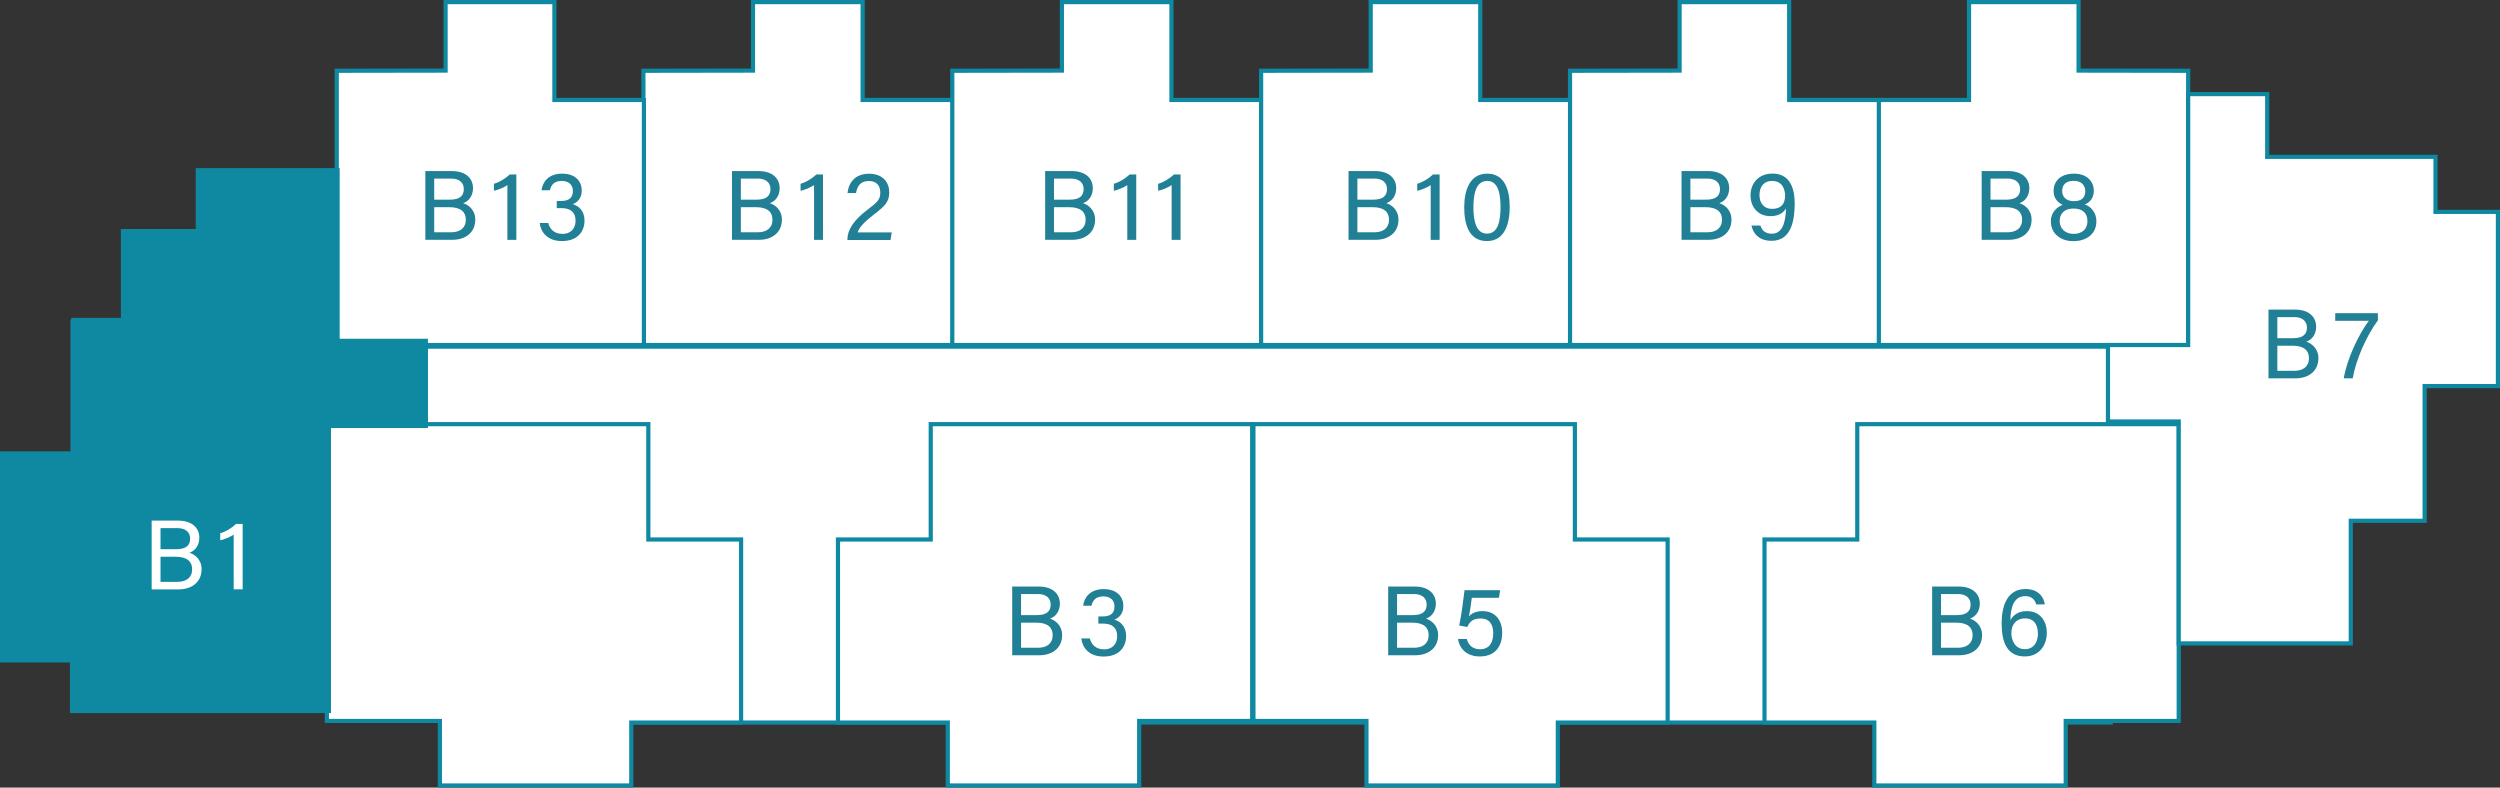<?xml version="1.0" encoding="UTF-8"?><svg id="_圖層_2" xmlns="http://www.w3.org/2000/svg" viewBox="0 0 298.88 94.16"><rect x="0" y="0" width="298.88" height="94.16" fill="#333333" stroke="none"/><defs><style>.cls-1,.cls-2{fill:#fff;}.cls-3{fill:#218095;}.cls-2,.cls-4{stroke:#0e89a1;stroke-miterlimit:10;stroke-width:.5px;}.cls-4{fill:#0e89a1;}</style></defs><g id="_資料"><polygon class="cls-2" points="252.34 86.38 59.4 86.38 50.9 79.68 50.9 41.44 252.34 41.44 252.34 86.38"/><polygon id="b12_bg" class="cls-2" points="76.92 8.46 76.92 41.25 113.91 41.25 113.91 11.95 103.13 11.95 103.13 .25 90.02 .25 90.02 8.44 76.92 8.46"/><polygon id="b11_bg" class="cls-2" points="113.85 8.46 113.85 41.25 150.83 41.25 150.83 11.95 140.05 11.95 140.05 .25 126.95 .25 126.95 8.44 113.85 8.46"/><polygon id="b10_bg" class="cls-2" points="150.77 8.46 150.77 41.25 187.75 41.25 187.75 11.95 176.97 11.95 176.97 .25 163.87 .25 163.87 8.44 150.77 8.46"/><polygon id="b9_bg" class="cls-2" points="187.7 8.46 187.7 41.25 224.68 41.25 224.68 11.95 213.9 11.95 213.9 .25 200.8 .25 200.8 8.44 187.7 8.46"/><polygon id="b8_bg" class="cls-2" points="261.6 8.46 261.6 41.25 224.62 41.25 224.62 11.95 235.4 11.95 235.4 .25 248.5 .25 248.5 8.44 261.6 8.46"/><polygon id="b2_bg" class="cls-2" points="77.51 50.71 39.08 50.71 39.08 86.19 52.59 86.19 52.59 93.91 75.47 93.91 75.47 86.38 88.6 86.38 88.6 64.5 77.51 64.5 77.51 50.71"/><polygon id="b3_bg" class="cls-2" points="111.27 50.71 149.7 50.71 149.7 86.19 136.19 86.19 136.19 93.91 113.31 93.91 113.31 86.38 100.18 86.38 100.18 64.5 111.27 64.5 111.27 50.71"/><polygon id="b6_bg" class="cls-2" points="222.04 50.71 260.47 50.71 260.47 86.19 246.96 86.19 246.96 93.91 224.08 93.91 224.08 86.38 210.95 86.38 210.95 64.5 222.04 64.5 222.04 50.71"/><polygon id="b5_bg" class="cls-2" points="188.28 50.71 149.85 50.71 149.85 86.19 163.36 86.19 163.36 93.91 186.24 93.91 186.24 86.38 199.37 86.38 199.37 64.5 188.28 64.5 188.28 50.71"/><polygon id="b7_bg" class="cls-2" points="252.01 41.25 252.01 50.39 260.47 50.39 260.47 76.92 281.04 76.92 281.04 62.26 289.87 62.26 289.87 46.16 298.63 46.16 298.63 25.33 291.17 25.33 291.17 18.75 271.05 18.75 271.05 11.25 261.6 11.25 261.6 41.25 252.01 41.25"/><polygon id="b13_bg" class="cls-2" points="40.26 8.46 40.26 41.25 76.98 41.25 76.98 11.95 66.28 11.95 66.28 .25 53.27 .25 53.27 8.44 40.26 8.46"/><g id="b13_text"><path class="cls-3" d="m50.84,20.45h3.16c1.74,0,2.55.92,2.55,2.05,0,.96-.55,1.58-1.18,1.79.58.18,1.45.76,1.45,1.97,0,1.55-1.18,2.41-2.74,2.41h-3.23v-8.23Zm2.95,3.42c1.19,0,1.66-.47,1.66-1.27,0-.73-.52-1.25-1.49-1.25h-2.05v2.52h1.88Zm-1.88,3.9h2.03c1.03,0,1.75-.49,1.75-1.51,0-.89-.57-1.49-1.96-1.49h-1.82v3Z"/><path class="cls-3" d="m60.66,28.68v-6.55c-.39.28-1.18.6-1.61.68v-.84c.6-.16,1.35-.6,1.89-1.11h.79v7.82h-1.06Z"/><path class="cls-3" d="m64.74,22.75c.12-.96.8-1.99,2.46-1.99s2.35.98,2.35,2.02c0,.95-.56,1.43-1.04,1.61v.03c.7.22,1.37.8,1.37,1.96,0,1.24-.77,2.44-2.7,2.44-1.79,0-2.54-1.12-2.66-2.16h1.03c.16.69.68,1.3,1.68,1.3,1.11,0,1.58-.74,1.58-1.58,0-1.03-.64-1.5-1.69-1.5h-.56v-.85h.47c1.02,0,1.46-.4,1.46-1.21,0-.7-.47-1.19-1.33-1.19-.93,0-1.28.5-1.42,1.12h-1Z"/></g><g id="b12_text"><path class="cls-3" d="m87.5,20.45h3.16c1.74,0,2.55.92,2.55,2.05,0,.96-.55,1.58-1.18,1.79.58.18,1.45.76,1.45,1.97,0,1.55-1.18,2.41-2.74,2.41h-3.23v-8.23Zm2.95,3.42c1.19,0,1.66-.47,1.66-1.27,0-.73-.52-1.25-1.49-1.25h-2.05v2.52h1.88Zm-1.88,3.9h2.03c1.03,0,1.75-.49,1.75-1.51,0-.89-.57-1.49-1.96-1.49h-1.82v3Z"/><path class="cls-3" d="m97.32,28.68v-6.55c-.39.28-1.18.6-1.61.68v-.84c.6-.16,1.35-.6,1.89-1.11h.79v7.82h-1.06Z"/><path class="cls-3" d="m101.31,28.68v-.06c0-1.12.74-2.29,2.34-3.5,1.25-.95,1.59-1.25,1.59-2.11,0-.78-.42-1.37-1.35-1.37s-1.39.49-1.55,1.44h-1.02c.14-1.32.98-2.31,2.57-2.31,1.74,0,2.42,1.12,2.42,2.21,0,1.18-.5,1.64-1.94,2.75-1.07.83-1.64,1.45-1.84,2.05h4.08l-.15.91h-5.16Z"/></g><g id="b11_text"><path class="cls-3" d="m124.94,20.45h3.16c1.74,0,2.55.92,2.55,2.05,0,.96-.55,1.58-1.18,1.79.58.18,1.45.76,1.45,1.97,0,1.55-1.18,2.41-2.74,2.41h-3.23v-8.23Zm2.95,3.42c1.19,0,1.66-.47,1.66-1.27,0-.73-.52-1.25-1.49-1.25h-2.05v2.52h1.88Zm-1.88,3.9h2.03c1.03,0,1.75-.49,1.75-1.51,0-.89-.57-1.49-1.96-1.49h-1.82v3Z"/><path class="cls-3" d="m134.77,28.68v-6.55c-.39.28-1.18.6-1.61.68v-.84c.6-.16,1.35-.6,1.89-1.11h.79v7.82h-1.06Z"/><path class="cls-3" d="m140.07,28.68v-6.55c-.39.28-1.18.6-1.61.68v-.84c.6-.16,1.35-.6,1.89-1.11h.79v7.82h-1.06Z"/></g><g id="b10_text"><path class="cls-3" d="m161.21,20.45h3.16c1.74,0,2.55.92,2.55,2.05,0,.96-.55,1.58-1.18,1.79.58.18,1.45.76,1.45,1.97,0,1.55-1.18,2.41-2.74,2.41h-3.23v-8.23Zm2.95,3.42c1.19,0,1.66-.47,1.66-1.27,0-.73-.52-1.25-1.49-1.25h-2.05v2.52h1.88Zm-1.88,3.9h2.03c1.03,0,1.75-.49,1.75-1.51,0-.89-.57-1.49-1.96-1.49h-1.82v3Z"/><path class="cls-3" d="m171.04,28.68v-6.55c-.39.28-1.18.6-1.61.68v-.84c.6-.16,1.35-.6,1.89-1.11h.79v7.82h-1.06Z"/><path class="cls-3" d="m180.49,24.73c0,1.93-.55,4.09-2.72,4.09s-2.72-2.02-2.72-4.03.64-4.03,2.75-4.03,2.69,1.99,2.69,3.98Zm-4.34.05c0,1.48.26,3.15,1.62,3.15s1.62-1.59,1.62-3.2c0-1.5-.26-3.1-1.58-3.1s-1.66,1.44-1.66,3.15Z"/></g><g id="b9_text"><path class="cls-3" d="m201.02,20.45h3.16c1.74,0,2.55.92,2.55,2.05,0,.96-.55,1.58-1.18,1.79.58.18,1.45.76,1.45,1.97,0,1.55-1.18,2.41-2.74,2.41h-3.23v-8.23Zm2.95,3.42c1.19,0,1.66-.47,1.66-1.27,0-.73-.52-1.25-1.49-1.25h-2.05v2.52h1.88Zm-1.88,3.9h2.03c1.03,0,1.75-.49,1.75-1.51,0-.89-.57-1.49-1.96-1.49h-1.82v3Z"/><path class="cls-3" d="m210.46,26.97c.22.64.62.97,1.39.97,1.51,0,1.64-2.05,1.67-3.03-.37.65-1.04.93-1.86.93-1.46,0-2.38-1.05-2.38-2.48s.95-2.61,2.62-2.61c1.94,0,2.66,1.52,2.66,3.58s-.43,4.46-2.76,4.46c-1.56,0-2.22-.92-2.41-1.83h1.07Zm-.11-3.64c0,1,.57,1.64,1.49,1.64,1.08,0,1.57-.56,1.57-1.6,0-.48-.18-1.74-1.54-1.74-1.06,0-1.52.75-1.52,1.7Z"/></g><g id="b8_text"><path class="cls-3" d="m236.9,20.45h3.16c1.74,0,2.55.92,2.55,2.05,0,.96-.55,1.58-1.18,1.79.58.18,1.45.76,1.45,1.97,0,1.55-1.18,2.41-2.74,2.41h-3.23v-8.23Zm2.95,3.42c1.19,0,1.66-.47,1.66-1.27,0-.73-.52-1.25-1.49-1.25h-2.05v2.52h1.88Zm-1.88,3.9h2.03c1.03,0,1.75-.49,1.75-1.51,0-.89-.57-1.49-1.96-1.49h-1.82v3Z"/><path class="cls-3" d="m245.18,26.48c0-1.1.74-1.73,1.41-1.99-.68-.33-1.08-.87-1.08-1.65,0-1.2.85-2.08,2.45-2.08,1.46,0,2.36.86,2.36,2.06,0,.83-.45,1.38-1.08,1.62.73.24,1.39.97,1.39,2.01,0,1.49-1.15,2.38-2.77,2.38-1.51,0-2.67-.9-2.67-2.34Zm4.38-.04c0-.99-.63-1.51-1.66-1.51-1.14,0-1.66.65-1.66,1.5s.61,1.53,1.67,1.53c.97,0,1.65-.52,1.65-1.53Zm-3.02-3.6c0,.66.42,1.21,1.41,1.21.93,0,1.35-.45,1.35-1.18,0-.68-.43-1.25-1.37-1.25-.99,0-1.39.5-1.39,1.22Z"/></g><g id="b5_text"><path class="cls-3" d="m165.95,70.12h3.16c1.74,0,2.55.92,2.55,2.05,0,.96-.55,1.58-1.18,1.79.57.18,1.45.76,1.45,1.97,0,1.55-1.18,2.41-2.74,2.41h-3.23v-8.23Zm2.95,3.42c1.19,0,1.66-.47,1.66-1.27,0-.73-.52-1.25-1.49-1.25h-2.05v2.52h1.88Zm-1.88,3.9h2.03c1.03,0,1.75-.49,1.75-1.51,0-.89-.57-1.49-1.96-1.49h-1.82v3Z"/><path class="cls-3" d="m179.21,71.47h-3.25c-.07.63-.26,1.8-.34,2.22.33-.37.84-.63,1.63-.63,1.42,0,2.34.99,2.34,2.58s-.8,2.84-2.68,2.84c-1.39,0-2.4-.77-2.6-2.09h1.05c.18.71.69,1.23,1.58,1.23,1.06,0,1.58-.75,1.58-1.91,0-1.01-.42-1.77-1.5-1.77-.94,0-1.33.4-1.6,1.02l-.97-.18c.23-1.02.53-3.24.64-4.22h4.26l-.15.9Z"/></g><g id="b3_text"><path class="cls-3" d="m121,70.12h3.16c1.74,0,2.55.92,2.55,2.05,0,.96-.55,1.58-1.18,1.79.57.18,1.45.76,1.45,1.97,0,1.55-1.18,2.41-2.74,2.41h-3.23v-8.23Zm2.95,3.42c1.19,0,1.66-.47,1.66-1.27,0-.73-.52-1.25-1.49-1.25h-2.05v2.52h1.88Zm-1.88,3.9h2.03c1.03,0,1.75-.49,1.75-1.51,0-.89-.57-1.49-1.96-1.49h-1.82v3Z"/><path class="cls-3" d="m129.49,72.42c.12-.96.8-1.99,2.46-1.99s2.35.98,2.35,2.02c0,.95-.56,1.43-1.04,1.61v.03c.7.22,1.37.8,1.37,1.96,0,1.24-.77,2.44-2.7,2.44-1.79,0-2.54-1.12-2.66-2.16h1.03c.16.69.68,1.3,1.68,1.3,1.12,0,1.58-.74,1.58-1.58,0-1.03-.64-1.5-1.69-1.5h-.56v-.85h.47c1.02,0,1.46-.4,1.46-1.21,0-.7-.47-1.19-1.33-1.19-.93,0-1.28.5-1.42,1.12h-1Z"/></g><polygon id="b1_bg" class="cls-4" points="8.67 38.42 8.67 54.21 .25 54.21 .25 78.95 8.61 78.95 8.61 85 38.1 85 39.32 85 39.32 50.93 50.91 50.93 50.91 40.75 40.36 40.75 40.36 20.35 23.65 20.35 23.65 27.63 14.7 27.63 14.7 38.25 8.73 38.25 8.67 38.42"/><g id="b1_text"><path class="cls-1" d="m18.12,62.24h3.16c1.74,0,2.55.92,2.55,2.05,0,.96-.55,1.58-1.18,1.79.57.18,1.45.76,1.45,1.97,0,1.55-1.18,2.41-2.74,2.41h-3.23v-8.23Zm2.95,3.42c1.19,0,1.66-.47,1.66-1.27,0-.73-.52-1.25-1.49-1.25h-2.05v2.52h1.88Zm-1.88,3.9h2.03c1.03,0,1.75-.49,1.75-1.51,0-.89-.57-1.49-1.96-1.49h-1.82v3Z"/><path class="cls-1" d="m27.94,70.46v-6.55c-.38.28-1.18.6-1.61.68v-.84c.6-.16,1.35-.6,1.89-1.11h.79v7.82h-1.06Z"/></g><g id="b6_text"><path class="cls-3" d="m230.98,70.12h3.16c1.74,0,2.55.92,2.55,2.05,0,.96-.55,1.58-1.18,1.79.58.18,1.45.76,1.45,1.97,0,1.55-1.18,2.41-2.74,2.41h-3.23v-8.23Zm2.95,3.42c1.19,0,1.66-.47,1.66-1.27,0-.73-.52-1.25-1.49-1.25h-2.05v2.52h1.88Zm-1.88,3.9h2.03c1.03,0,1.75-.49,1.75-1.51,0-.89-.57-1.49-1.96-1.49h-1.82v3Z"/><path class="cls-3" d="m243.43,72.26c-.15-.56-.52-.99-1.31-.99-1.31,0-1.74,1.23-1.78,2.87.32-.55.9-1.08,1.97-1.08,1.51,0,2.39,1.09,2.39,2.59s-.9,2.83-2.63,2.83c-2.14,0-2.77-1.74-2.77-3.93s.7-4.13,2.86-4.13c1.58,0,2.2,1.03,2.3,1.84h-1.03Zm.2,3.47c0-.87-.34-1.8-1.53-1.8-.96,0-1.64.62-1.64,1.79,0,.64.33,1.89,1.61,1.89,1.12,0,1.57-.91,1.57-1.88Z"/></g><g id="b7_text"><path class="cls-3" d="m271.19,37.01h3.16c1.74,0,2.55.92,2.55,2.05,0,.96-.55,1.58-1.18,1.79.57.18,1.45.76,1.45,1.97,0,1.55-1.18,2.41-2.74,2.41h-3.23v-8.23Zm2.95,3.42c1.19,0,1.66-.47,1.66-1.27,0-.73-.52-1.25-1.49-1.25h-2.05v2.52h1.88Zm-1.88,3.9h2.03c1.03,0,1.75-.49,1.75-1.51,0-.89-.57-1.49-1.96-1.49h-1.82v3Z"/><path class="cls-3" d="m284.28,37.45v.85c-1.35,1.83-2.61,4.64-3.01,6.93h-1.07c.36-2.21,1.74-5.22,3-6.88h-4.02v-.91h5.11Z"/></g></g></svg>